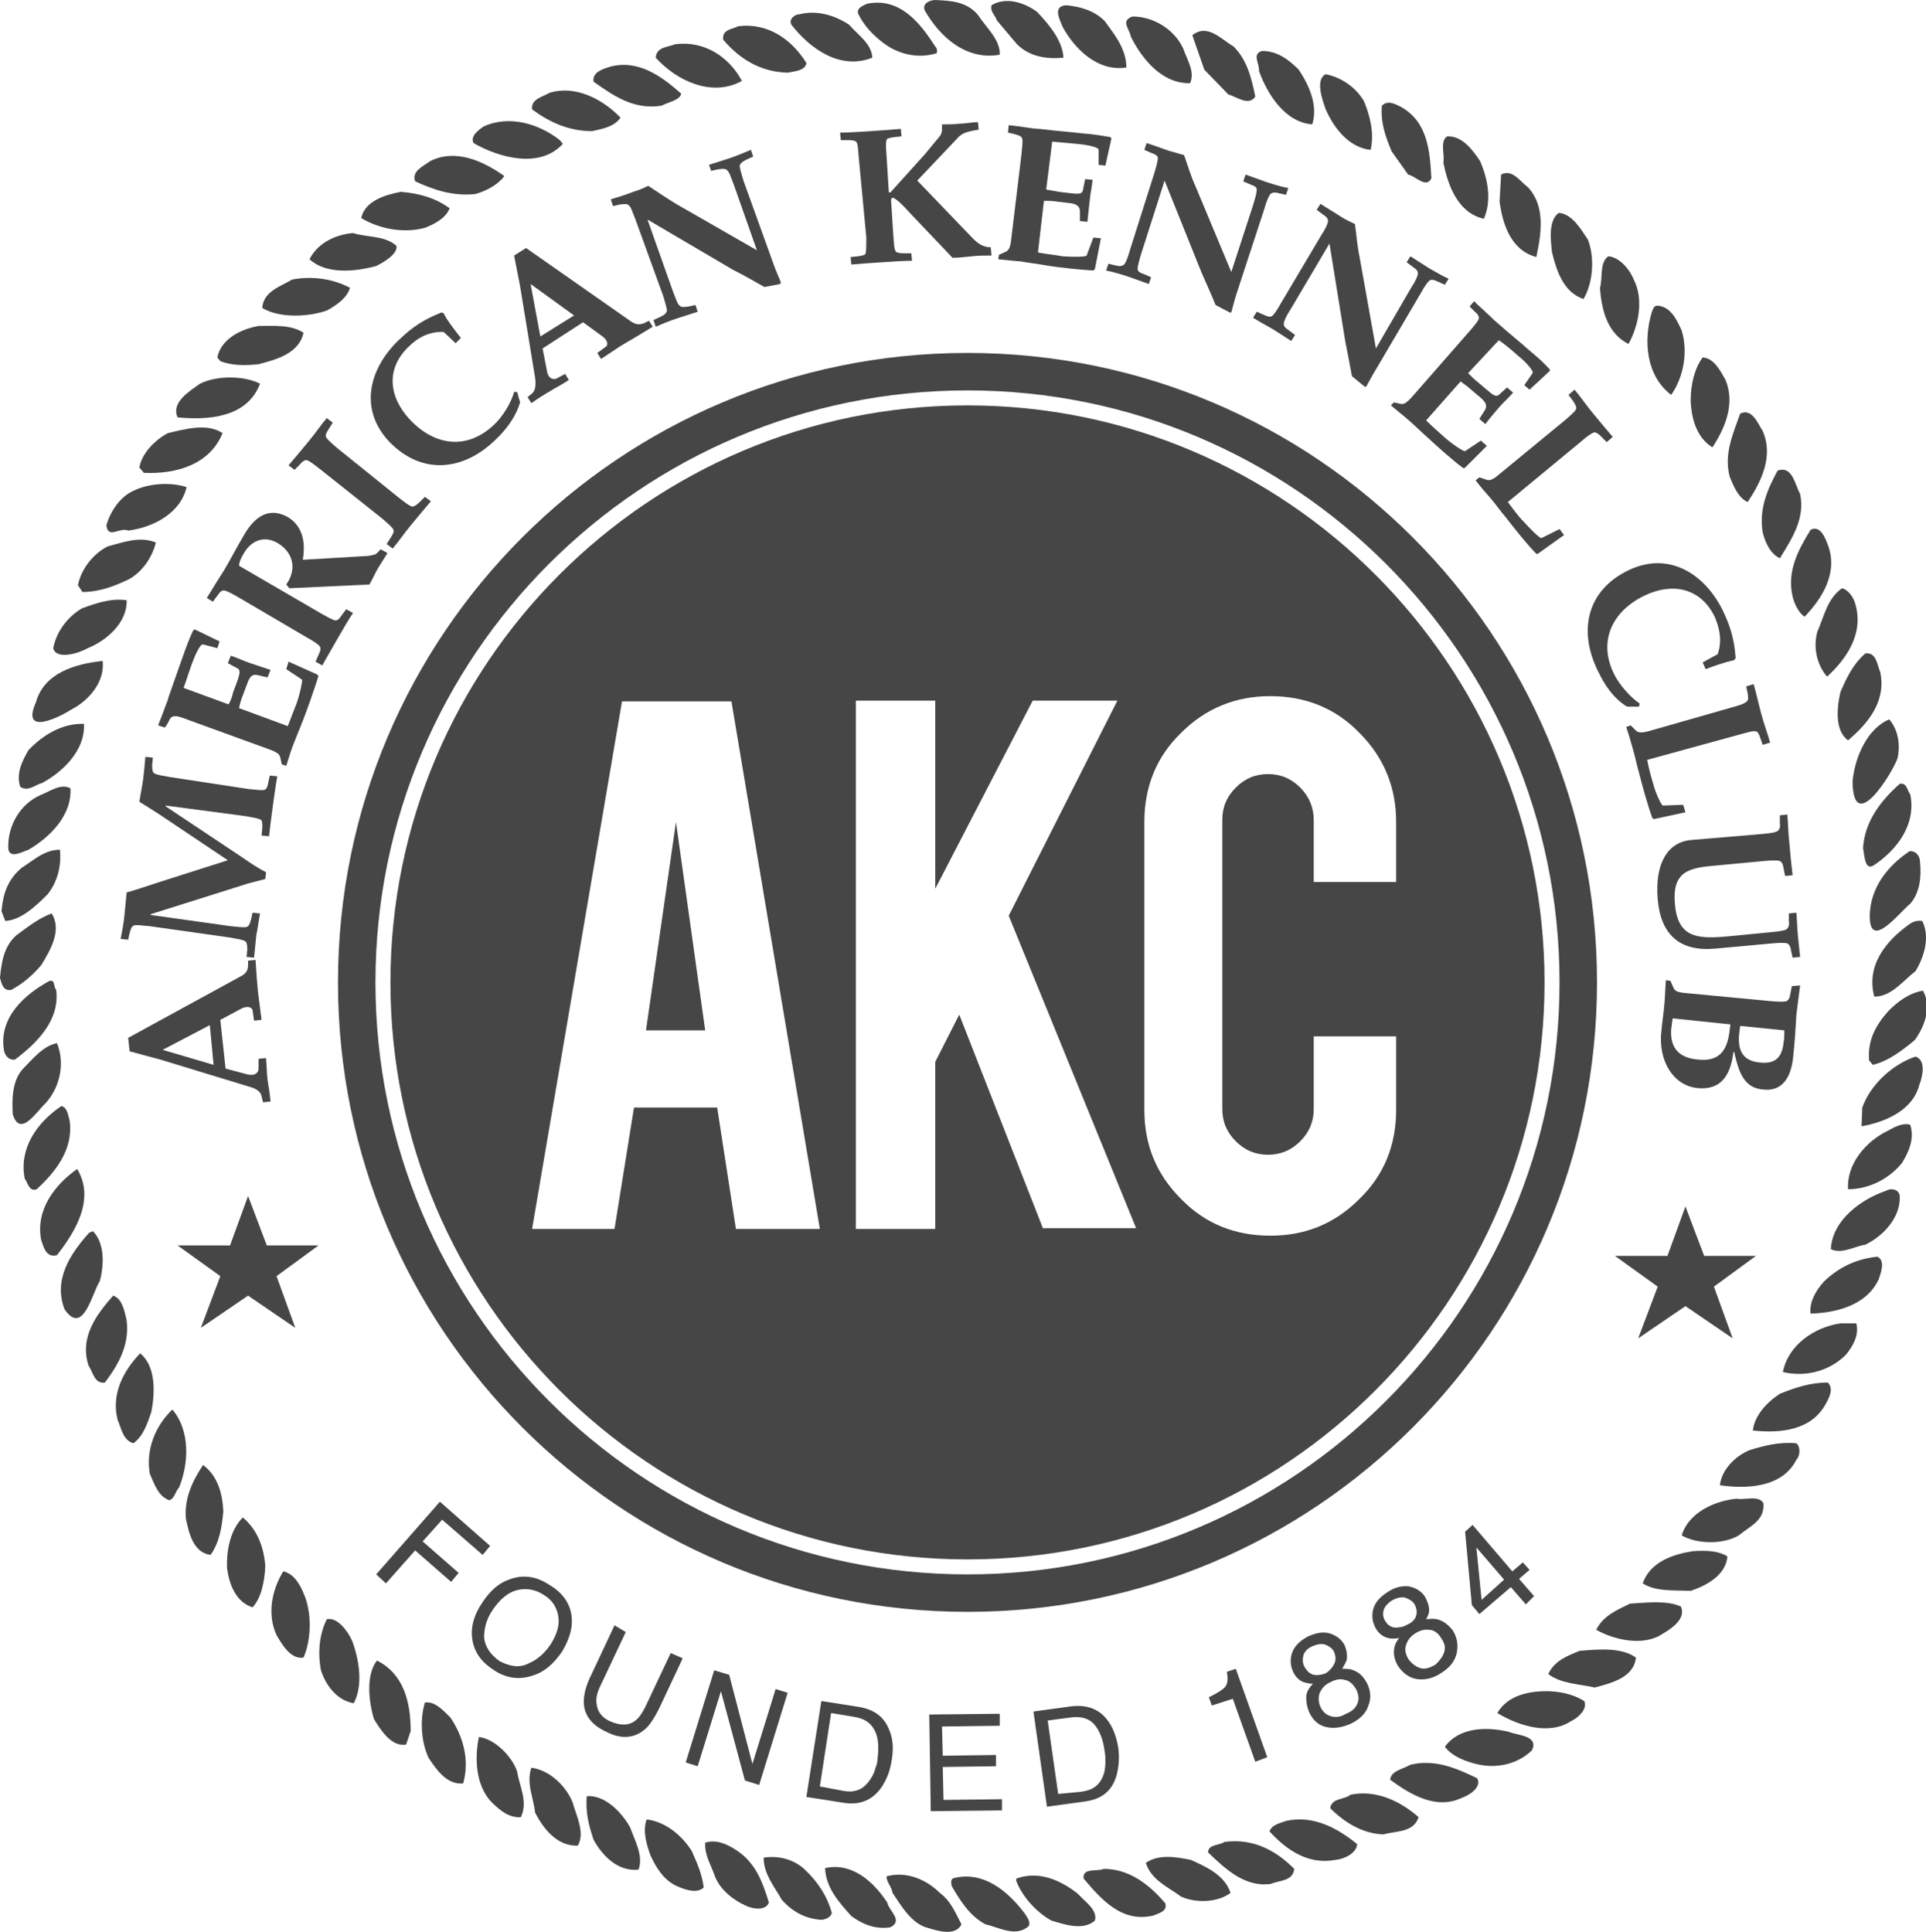 <?xml version="1.0" encoding="utf-8"?>
<!-- Generator: Adobe Illustrator 19.0.1, SVG Export Plug-In . SVG Version: 6.00 Build 0)  -->
<svg version="1.1" id="Layer_1" xmlns="http://www.w3.org/2000/svg" xmlns:xlink="http://www.w3.org/1999/xlink" x="0px" y="0px"
	 width="257px" height="257.8px" viewBox="79 -78.8 257 257.8" enable-background="new 79 -78.8 257 257.8" xml:space="preserve">
<g>
	<path fill="#464646" d="M206,172.9c-0.1-0.5-0.2-1,0.4-1.1c3.9-0.9,7.1,1.8,9.3,4.7c0.3,0.5,0.8,1,0.6,1.7c-1.7,1.6-4,0.2-5.8-0.2
		C208.4,176.9,207.1,174.8,206,172.9z"/>
	<path fill="#464646" d="M198.1,173.8c-0.1-0.8-0.8-1.4-0.8-2.2c2.5-0.7,5.2,0.3,7.1,2.2c1.5,1.1,2.1,2.7,2.9,4.2
		c-0.8,1.6-3.1,0.9-4.4,0.5C200.7,178,199.3,175.6,198.1,173.8z"/>
	<path fill="#464646" d="M192.6,176.9c-1.7-1.9-3.4-3.8-3.5-6.4c3.5-0.8,6.4,1.7,8.3,4.6c0.2,1.1,2.2,2.4,0.4,3.3
		C195.8,178.7,194.1,178,192.6,176.9z"/>
	<path fill="#464646" d="M214.6,172.2v-0.3c3-1.1,5.9,0.2,8.2,2c1,1.1,2.7,2.2,2.3,3.6c-1.6,1.4-4.1,0.5-5.8,0
		C217.3,176.4,215.4,174.3,214.6,172.2z"/>
	<path fill="#464646" d="M183.3,174.7c-1-1.8-2.4-3.4-2.4-5.6c2-0.3,4,0.2,5.5,1.6c1.8,1.7,3,3.6,3.6,5.8c-0.2,0.6-0.8,0.8-1.3,0.9
		C186.6,177.3,184.8,176.4,183.3,174.7z"/>
	<path fill="#464646" d="M223.6,171.9c-0.2-1.5,1.8-0.9,2.7-1.3c3.3,0,6,2,8.2,4.6c0.3,1.1-0.9,1.3-1.5,1.6
		C228.7,177.9,225.9,174.6,223.6,171.9z"/>
	<path fill="#464646" d="M174.4,171.6c-0.5-1.5-1.4-2.8-1.3-4.5c1.6-0.5,3.1,0.3,4.3,1.1c2.5,1.7,3.4,4.3,4.2,6.9
		c-0.5,1.2-2.3,0.8-3.1,0.4C176.9,174.8,175.1,173.4,174.4,171.6z"/>
	<path fill="#464646" d="M231.9,169.8c1.7-1.2,4-0.8,6-0.4c2,0.9,4.5,2,5.3,4.4c-1.7,1.3-4.6,1.4-6.6,0.5
		C235,173.1,232.6,172.1,231.9,169.8z"/>
	<path fill="#464646" d="M165.8,168.8c-0.5-1.4-1.1-3.3-0.5-4.8c2.4,0.3,4.6,2,6,4.2c0.7,1.6,1.4,3.1,1.6,4.9
		c-1,0.9-2.7,0.2-3.8-0.3C167.4,171.9,166.5,170.3,165.8,168.8z"/>
	<path fill="#464646" d="M240.2,168.4c0-1.1,1.5-0.9,2.2-1.4c3.8-0.5,6.8,1.1,9.3,3.6c-0.2,1.7-2,1.5-3.1,2
		C245.1,173.1,242.5,170.6,240.2,168.4z"/>
	<path fill="#464646" d="M158.2,166.7c-0.6-1.8-1.1-3.6-0.9-5.8c2.3-0.2,4.6,2,5.8,4.2c0.6,1.7,1.8,3.8,1.1,5.6
		C161.5,171,159.4,168.9,158.2,166.7z"/>
	<path fill="#464646" d="M248.4,165.6c0.3-0.9,1.4-1.1,2.2-1.4c3.6-0.8,6.8,0.9,9.5,3.1c-0.1,1.2-1.7,2-2.9,2.1
		C253.5,170.1,250.6,168,248.4,165.6z"/>
	<path fill="#464646" d="M150.4,163.1c-0.2-2-1.2-3.9-0.5-6c2.4,0.3,4.6,2.4,5.5,4.6c0.5,1.8,1.7,4.1,0.7,5.8
		C153.3,167.6,151.5,165.2,150.4,163.1z"/>
	<path fill="#464646" d="M256.5,162.5c0.2-1.4,1.9-1.1,2.7-1.8c3.5-0.7,6.7,0.9,9.1,3c-0.7,2.1-3,1.8-4.7,2.3
		C260.8,165.9,258.4,164.4,256.5,162.5z"/>
	<path fill="#464646" d="M144.5,161.6c-2-2.2-2.2-5.7-1.6-8.6c2,0.2,4.4,2.5,5.1,4.6c0.3,2,1.5,4,0.5,6.1
		C146.9,163.8,145.7,162.8,144.5,161.6z"/>
	<path fill="#464646" d="M264.5,158.7c0.1-1.2,1.7-1.4,2.7-2c3.3-0.8,6.2,0.5,8.9,1.8c0.7,1.2-1.1,2.3-2,2.6
		C270.6,162.8,267.1,160.6,264.5,158.7z"/>
	<path fill="#464646" d="M136.2,155.8c-1-2.1-1.2-5.1-0.5-7.4c1.3-0.2,2.4,1,3.4,2c1.7,2.5,2.6,5.7,1.7,8.8
		C138.6,159.4,137.2,157.3,136.2,155.8z"/>
	<path fill="#464646" d="M271.8,154.3c1.9-2.6,5.5-2.7,8.5-2c1.2,0.5,4.1,0.5,3.1,2.5c-2.1,2-5.1,2.5-7.8,1.7
		C274.2,156.1,272.7,155.5,271.8,154.3z"/>
	<path fill="#464646" d="M128.9,150.6c-0.7-2.3-1.1-5.9,0.4-7.8c3.6,1.8,4.5,5.6,4.5,9.4l-0.6,1.8
		C131.2,154.4,129.7,151.9,128.9,150.6z"/>
	<path fill="#464646" d="M278.8,149.8c1.4-2.4,4.3-3,7.1-2.9c1.7,0.1,3.2,0.5,4.5,1.3c0.5,1.1-0.9,2.3-1.8,2.7
		C285.7,152.8,281.6,151.5,278.8,149.8z"/>
	<path fill="#464646" d="M121.8,144c-0.4-2.3-0.2-4.7,0.8-6.7c1.4-0.4,2.9,1.7,3.4,2.9c0.9,2.4,1.5,5.9,0.2,8.3
		C123.9,148.1,122.4,146,121.8,144z"/>
	<path fill="#464646" d="M285.6,144.6c0.8-1.8,2.7-2.5,4.2-3.1c2.5-0.2,5.5-0.5,7.5,0.9c-0.3,2.7-3.3,3.4-5.5,4
		C289.6,145.9,287.3,145.9,285.6,144.6z"/>
	<path fill="#464646" d="M115.9,139.4c-1.3-2.8-0.6-6.1,0.9-8.5c1.4,0.3,2.2,1.7,2.7,2.9c1.1,2.4,1.1,6.1,0,8.6
		C117.8,142.7,116.6,140.6,115.9,139.4z"/>
	<path fill="#464646" d="M292,138.7c0.9-1.9,2.9-2.7,4.5-3.5c2.1-0.1,4.9-0.5,6.8,0.4c0.7,1.6-1.2,2.9-2.4,3.6
		C298.3,141,294.3,140,292,138.7z"/>
	<path fill="#464646" d="M109.3,130.5c-0.1-2.6,0.5-5.2,2.1-6.8c2,1.7,2.8,4,3,6.5c-0.1,2-0.5,4.2-1.7,5.5
		C110.5,135,109.6,132.7,109.3,130.5z"/>
	<path fill="#464646" d="M298.2,132.5c1-2.9,4.1-3.9,6.7-4.3c1.7-0.1,3.3-0.1,4.6,0.7c-0.2,2.5-2.8,3.9-4.9,4.6
		C302.3,133.4,299.9,133.6,298.2,132.5z"/>
	<path fill="#464646" d="M103.8,123.8c-0.2-2.7,0.9-5,2.3-7.1c2,1.5,2.6,3.9,2.7,6.2c-0.2,2.1-0.5,4.1-1.7,5.8
		C104.8,128.4,104.2,125.8,103.8,123.8z"/>
	<path fill="#464646" d="M303.4,126.1c0.9-3,4.3-4.6,7.3-4.9c1.2,0.2,3-0.5,3.6,0.6c0.2,2.3-1.7,3-3.3,4.3
		C309,127.3,305.5,127.3,303.4,126.1z"/>
	<path fill="#464646" d="M99,117.9c-0.6-3.3,0.8-6.5,3-8.6c2.4,2.8,2.2,7.2,0.9,10.4c-0.5,0.5-0.6,1.5-1.3,1.7
		C100.1,120.9,99.6,119.2,99,117.9z"/>
	<path fill="#464646" d="M308.5,119.4c0.2-2,2-3.9,4-4.7c2-0.6,3.9-1.1,6.2-0.9c0.6,0.5,0.5,1.7,0,2.2
		C316.8,119.8,311.9,119.9,308.5,119.4z"/>
	<path fill="#464646" d="M94.7,110.7c-0.9-3.5,0.8-6.6,3-8.9c2.1,1.7,2,5.2,1.5,7.8c-0.5,1.5-1.1,3.3-2.4,4.2
		C95.4,113.4,95.2,111.8,94.7,110.7z"/>
	<path fill="#464646" d="M312.9,112.1c0.2-2,1.9-3.8,3.6-4.9c2-0.8,4-1.5,6.4-1.5c0.8,0.8,0.2,2-0.2,2.7
		C320.8,112.1,316.6,112.5,312.9,112.1z"/>
	<path fill="#464646" d="M90.8,103.4c-1.2-3.8,1.1-6.8,3.3-9.3c1.2,0.4,1.5,2,1.8,3.3c0.4,3.3-1.1,5.9-2.9,8.3
		C91.6,105.9,91.4,104.3,90.8,103.4z"/>
	<path fill="#464646" d="M316.9,104.3c0.7-3.6,4.2-6,7.7-6.5h2.1c0.4,1.5-0.4,3-1.4,4.2C323.1,104.2,319.9,105,316.9,104.3z"/>
	<path fill="#464646" d="M87.6,95.9c-1.5-4,0.8-7.4,3.3-10.2l0.5-0.2c1.6,1.6,1.5,4.6,0.9,6.7C91.3,93.7,90.1,99.6,87.6,95.9z"/>
	<path fill="#464646" d="M320.6,96.5c-0.2-1.5,0.7-3.1,1.8-4.3c2.1-2,4.4-3,7.1-3.3c1.1,0.5,0.5,2.1,0.2,3
		C328.1,95.4,324,96.4,320.6,96.5z"/>
	<path fill="#464646" d="M84.5,86.7c-0.8-4,1.8-7.4,4.8-9.5c2.4,4-0.2,8.3-2.7,11.5C85.1,89.1,84.8,87.5,84.5,86.7z"/>
	<path fill="#464646" d="M323.3,87.9c0.2-3.9,4.1-6.7,7.4-7.8c0.6-0.4,1.8-0.2,1.8,0.8c0.1,2.7-2.1,5.2-4.6,6.4
		C326.5,87.5,324.8,88.6,323.3,87.9z"/>
	<path fill="#464646" d="M325.6,79.9c-0.2-3.4,2.4-6.4,5.3-7.8c0.9-0.5,2-1.1,3-0.8c0.6,1.9-0.2,3.6-1.1,5.1
		C331,78.6,328.3,79.9,325.6,79.9z"/>
	<path fill="#464646" d="M82.3,78.5c-0.8-4,1.6-7.5,4.9-9.7c0.8,0.2,0.9,1.3,1.1,2c0.5,3.8-1.9,6.8-4.4,9.1
		C82.9,80.3,82.7,79,82.3,78.5z"/>
	<path fill="#464646" d="M327.5,69c1.1-3.1,4.1-5.8,7.1-6.8c1.5,0.5,0.9,2.8,0.5,3.8c-0.9,3.5-4.8,5-7.7,5.5L327.5,69L327.5,69z"/>
	<path fill="#464646" d="M80.7,69.9c-0.1-2-0.1-4.4,1.3-6c1.4-1.4,2.7-3.1,4.6-3.5c1.1,2.7,0.4,5.9-1.5,8
		C83.9,69.5,81.7,73.1,80.7,69.9z"/>
	<path fill="#464646" d="M328.4,62.7c-0.2-2.7,0.9-4.7,2.6-6.6c1.3-1.3,2.8-2.4,4.6-2.7c1.2,2.2,0.2,4.8-1.1,6.6
		c-1.7,1.4-3.5,2.8-5.6,3.3L328.4,62.7z"/>
	<path fill="#464646" d="M79.5,61.2c-0.6-4.3,2.8-7.3,6.1-9.1c0.8-0.2,0.5,0.8,0.9,1.2c0.5,4.1-2.6,7.1-5.5,9.3
		C80.1,62.7,79.6,62,79.5,61.2z"/>
	<path fill="#464646" d="M329.1,54.2c-1.1-4.1,1.5-7.4,4.6-9.6c0.5-0.4,1.1-0.6,1.8-0.5c1.1,2.2,0.2,4.9-0.9,6.7
		C332.9,52.1,331.4,54.2,329.1,54.2z"/>
	<path fill="#464646" d="M79,51.7c0.2-2.1,0.5-4.2,2.2-5.7c1.5-1.1,3-2.3,4.7-2.9c1.4,2.3-0.2,4.9-1.4,6.9c-1.2,1.4-2.5,2.5-4,3.3
		C79.4,53.5,79.2,52.4,79,51.7z"/>
	<path fill="#464646" d="M328.5,43.3c0.1-3.6,2.3-6.5,5.3-8.5c0.8-0.1,1.4,0.6,1.4,1.4c0.2,2,0,4.1-1.3,5.6
		C332.5,42.9,328.4,48.3,328.5,43.3z"/>
	<path fill="#464646" d="M79.2,42.8c0.2-2.3,0.8-4.2,2.7-5.8c1.6-1,3-2.4,5.1-2.4c0.2,2.1-0.3,4.3-1.7,6c-1.7,1.7-3.6,3.4-5.6,3.5
		L79.2,42.8z"/>
	<path fill="#464646" d="M327.6,34.4c0.2-3.5,2.3-6.3,4.9-8.6c1-0.2,1,1,1.4,1.4c0.8,3.9-1.6,7.3-4.9,9.5
		C327.8,37.4,327.8,35.3,327.6,34.4z"/>
	<path fill="#464646" d="M80.1,34.1c0-2.8,1.6-5.6,4.3-6.8c1.3-0.5,2.7-1.6,4-0.9c0.2,3.6-2.7,6.5-5.6,8.2
		C81.9,34.9,80,36,80.1,34.1z"/>
	<path fill="#464646" d="M326.2,25.5c0.3-3.3,2-7.1,4.9-8.3c1.2,1.4,1.5,3.4,1.1,5.2C331.6,24.2,326.3,32.9,326.2,25.5z"/>
	<path fill="#464646" d="M81.7,26.2c-0.6-1.8,0.3-3.5,1.1-4.9c2-2.1,4.6-3.6,7.4-3.5c0.2,3.5-2.8,6.4-5.6,7.9
		C83.7,25.9,82.8,26.9,81.7,26.2z"/>
	<path fill="#464646" d="M324.6,13.5c0.8-1.8,1.6-3.6,3.3-5.1c1.5-0.2,1.6,1.6,2,2.5c0.8,3.9-1.6,6.8-4.3,9.1
		C323.8,18.7,324.1,15.6,324.6,13.5z"/>
	<path fill="#464646" d="M83.8,14.9c1.1-3.9,5.2-5.1,8.9-5.5c0.3,2.7-1.7,5.2-4.2,6.5C87.1,16.8,81.7,19.6,83.8,14.9z"/>
	<path fill="#464646" d="M321.5,5.5c0.9-2,1.3-4.4,3.3-5.8c1,0.3,1.6,1.4,1.8,2.2c1.1,4-1.3,7.3-3.8,9.6
		C321.5,10,320.9,7.7,321.5,5.5z"/>
	<path fill="#464646" d="M86.1,7.7c0.4-2.1,1.8-4.1,3.8-5.3c1.9-0.7,3.9-1.4,6-1.1c0.1,3-2.7,5.4-5.2,6.4
		C89.5,8.4,86.5,9.3,86.1,7.7z"/>
	<path fill="#464646" d="M318.2,0.8c-0.8-3.4,0.8-6.3,2.4-8.9c1.3-0.7,2,1.2,2.3,2c1.4,3.7-0.7,7.1-3.1,9.6
		C319,3,318.4,1.7,318.2,0.8z"/>
	<path fill="#464646" d="M89.4-0.7c0.4-2.1,2-4.2,4-5.2c2-0.5,4.2-1.4,6.4-0.5c-0.5,2-1.8,3.9-3.6,4.9c-1.9,0.9-3.9,1.7-6.2,1.7
		L89.4-0.7z"/>
	<path fill="#464646" d="M314.2-7.8c-0.5-3.2,0.7-5.8,2-8.2c2-0.7,2.3,1.9,3,3.1c0.7,3.3-1.1,6-2.7,8.6
		C315.2-4.9,314.5-6.5,314.2-7.8z"/>
	<path fill="#464646" d="M93.2-8.7c0.5-1.8,1.8-3.8,3.6-4.6c2-1,4.9-1.2,7.1-0.5c-0.8,3.5-4.5,5.4-7.8,5.8C95-8.5,93.4-6.8,93.2-8.7
		z"/>
	<path fill="#464646" d="M309.8-15.2c-0.8-3.1,0.5-5.8,1.4-8.4c1.6-0.8,2.4,1.4,3,2.3c1.5,3.4-0.2,6.8-2,9.5
		C310.9-12.4,310.3-14,309.8-15.2z"/>
	<path fill="#464646" d="M97.6-16.4c0.3-1.9,2.1-3.7,3.8-4.6c2.2-0.5,5.2-1.4,7.3,0c-1.7,4.2-6.2,5.5-10.5,5.3L97.6-16.4z"/>
	<path fill="#464646" d="M304.6-25.3c0-2.2,0.5-4.3,1.6-5.8c1.5,0.1,2.3,1.7,3,2.9c1.4,3.2,0,6.5-1.7,9.1
		C305.4-20.4,304.7-22.9,304.6-25.3z"/>
	<path fill="#464646" d="M102.7-23.1c-0.9-2,1.6-3.5,3-4.5c2.2-1.1,5.8-1.1,8,0C112-23.1,106.9-22.7,102.7-23.1z"/>
	<path fill="#464646" d="M299.4-37.1c0.2-0.5,0.3-1,0.9-0.9c1.7,0.2,2.5,2,3.1,3.3c0.9,3,0.2,6.3-1.4,8.6
		C298.6-28.7,298.3-33.4,299.4-37.1z"/>
	<path fill="#464646" d="M108-31.1c0.5-2.5,3.2-3.8,5.5-4.2c2.1,0,4.3-0.2,6,0.9c-0.6,2.8-3.7,3.6-6,4.2c-1.8,0.2-3.5,0.2-5.1-0.4
		L108-31.1z"/>
	<path fill="#464646" d="M292.5-40.4c0.4-1.4-0.1-3.3,1.1-4.2c1.5,0.1,2.9,1.8,3.4,3.1c1.4,2.7,0.6,6.3-0.7,8.6
		C293.5-34.3,292.7-37.4,292.5-40.4z"/>
	<path fill="#464646" d="M114-37.7c0.1-2.2,2.5-2.9,4-3.8c2.7-0.5,5.4-0.1,7.7,1.1c-0.4,1.4-1.8,2.3-3,3
		C120.3-36.5,116.3-36.3,114-37.7z"/>
	<path fill="#464646" d="M286.1-45.1c-0.2-1.7-0.5-4.3,0.9-5.3c1.9,0.2,3,2.3,3.9,3.6c0.9,2.4,0.7,5.7-0.6,7.9
		C287.6-39.8,286.7-42.7,286.1-45.1z"/>
	<path fill="#464646" d="M120.3-44.2c1.1-2.2,3.5-3.3,5.8-3.5c1.9,0.6,4.2,0.3,5.8,1.7c0.2,1.1-1.7,2.2-2.7,2.7
		C126.2-42.5,122.5-42.2,120.3-44.2z"/>
	<path fill="#464646" d="M279.1-51.9l0.2-3.6c1.5-0.8,2.5,0.9,3.6,1.7c2.3,2.5,1.8,6.1,1.1,9.3C280.6-45.4,279.5-48.9,279.1-51.9z"
		/>
	<path fill="#464646" d="M127.2-49.7c0.5-2.3,3.2-3.1,5.3-3.5c2.4,0.2,4.6,0.8,6.5,2.2c-0.5,1.3-2,2.1-3.3,2.6
		C132.8-47.6,129.5-48.3,127.2-49.7z"/>
	<path fill="#464646" d="M271.6-57.1c0.2-1.2-0.5-2.8,0.5-3.5c2-0.1,3.4,1.8,4.4,3.3c1,2.3,1.6,5.2,0.5,7.7
		C273.5-50.4,272.2-54.1,271.6-57.1z"/>
	<path fill="#464646" d="M134.4-54.6c-0.5-1.4,1.1-2,2-2.7c3.4-1.7,7.1,0,9.9,2c-0.8,1.1-2.4,2-3.9,2.4
		C139.3-52.6,136.8-53.5,134.4-54.6z"/>
	<path fill="#464646" d="M264.7-58.6c-0.8-1.9-1.5-3.8-1.3-6.1c0.8-0.8,1.8-0.2,2.6,0.2c3.5,2,3.8,5.8,4,9.5
		c-0.7,1.4-2.1-0.3-3.1-0.5L264.7-58.6z"/>
	<path fill="#464646" d="M142.2-59.7c-0.5-0.9,0.6-1.7,1.3-2.2c3.4-1.6,7.4-0.4,10.2,1.8l0.4,0.5C151-56.2,145.5-57.8,142.2-59.7z"
		/>
	<path fill="#464646" d="M255.9-64.2c-0.5-1.4-1.4-4,0-4.7c2,0.4,4,1.7,5.1,3.6c0.8,1.9,1.4,4.2,0.9,6.5
		C259-59.1,257-61.7,255.9-64.2z"/>
	<path fill="#464646" d="M150-64.2c-0.2-1.4,1.5-1.7,2.3-2.2c3.4-1.1,7.1,0.8,9.5,3.3c-0.8,1.2-2.4,1.5-3.8,1.8
		C154.9-61.3,152.3-62.5,150-64.2z"/>
	<path fill="#464646" d="M247-69.3c0.1-1-1-2.3,0.4-2.7c2,0,3.5,1.1,4.9,2.5c1.4,2.1,2.6,4.8,1.8,7.3
		C250.4-62.5,248.1-66.3,247-69.3z"/>
	<path fill="#464646" d="M158.2-67.9c-0.2-1.3,1.3-1.7,2.2-2c3.8-1,6.9,1.3,9.5,3.6c-0.2,0.9-1.7,1.1-2.6,1.6
		C163.6-64.1,160.9-66,158.2-67.9z"/>
	<path fill="#464646" d="M239.7-69.5l-1.6-4.6c2-1.6,3.8,0.5,5.5,1.5c1.8,1.8,2.4,4.2,2.9,6.7c-0.9,1.3-2.5,0-3.6-0.3L239.7-69.5z"
		/>
	<path fill="#464646" d="M166.5-71.1c0.1-1.5,1.7-1.4,2.6-1.8c3.9-0.5,7.2,1.7,8.9,4.9C174-65.8,169.3-68,166.5-71.1z"/>
	<path fill="#464646" d="M229.9-73.9c-0.2-1.1-1.4-2.1,0.2-2.7c2.8,0,5.6,1.7,6.8,4.3c0.5,1.5,1.6,3.1,0.9,4.6
		C234.1-67.6,231.4-70.9,229.9-73.9z"/>
	<path fill="#464646" d="M175.5-73.5c-0.2-1.4,1.3-1.4,2-1.8c3.9-0.5,7.1,1.7,9.1,4.9c-0.1,1-1.5,1.1-2.5,1.3
		C180.6-69.2,177.8-70.8,175.5-73.5z"/>
	<path fill="#464646" d="M220.8-75.2c-0.4-1-1.4-2.8,0.5-2.9c1.9,0.2,3.7,0.7,5.1,2.1c1.4,1.9,2.9,3.8,2.9,6.2
		C225.6-69.2,222.5-72.1,220.8-75.2z"/>
	<path fill="#464646" d="M184.6-75.5c-0.4-0.8,0.5-1.4,1.1-1.4c2.4-0.6,4.8,0.2,6.6,1.4c1.2,1.4,3,2.5,3.1,4.4
		C191.1-69.4,187.1-72.3,184.6-75.5z"/>
	<path fill="#464646" d="M212-76.1c-0.2-0.7-0.9-1.1-0.7-2c2-1.2,4.5-0.3,6.1,0.9c1.7,1.8,3.4,3.9,3.5,6.1c-2.2,0.2-4.5-0.1-6.2-1.8
		L212-76.1z"/>
	<path fill="#464646" d="M193.5-77c-0.2-0.8,0.8-1.1,1.2-1.3c4.4-0.9,7.1,2.6,9.1,5.7c0.2,0.2,0.3,0.5,0.2,0.9
		c-2.6,0.8-5.3,0.1-7.3-1.5C195.4-74.2,194.2-75.5,193.5-77z"/>
	<path fill="#464646" d="M202.4-77.4c-0.4-1,0.8-1.4,1.4-1.4c2.1,0.1,4.2,0.2,5.7,2c1.1,1.7,3,3.3,2.9,5.3
		C207.9-70.7,204.4-73.9,202.4-77.4z"/>
</g>
<g>
	<path fill="#464646" d="M112.1,80.8l-2.4,6.6h-7l5.7,4.1l-2.6,6.9l6.3-4.3l6.3,4.3l-2.5-6.9l5.6-4.1h-6.9L112.1,80.8z"/>
	<path fill="#464646" d="M303.9,82.2l-2.4,6.6h-7l5.7,4.1l-2.6,6.9l6.3-4.3l6.3,4.3l-2.5-6.9l5.6-4.1h-6.9L303.9,82.2z"/>
</g>
<g>
	<path fill="#464646" d="M100.7,61.3L107,58l0.5,5.3L100.7,61.3z M108.4,57.3l2.8-1.5c0.8-0.4,1.4-0.2,1.5,0.2l0.2,1.4l1-0.1
		c-0.2-1.7-0.4-3-0.5-4s-0.2-2.3-0.3-4l-1,0.1V50c0,0.8-0.4,1.2-1,1.5l-15,8.2l0.2,1.8l4.1,1.1l11.8,3.6c0.8,0.2,1.6,0.6,1.7,1.3
		l0.2,0.8l1-0.1c-0.1-1.2-0.3-2.2-0.4-2.9c-0.1-0.8-0.1-1.7-0.2-2.9l-1,0.1v1.3c0,0.5-0.4,1-1.4,0.8l-3-0.8L108.4,57.3z"/>
	<path fill="#464646" d="M112.2,26.5c1.1,0.1,1.8,0.2,2.1,0.1c0.2-0.1,0.4-0.3,0.5-1l0.2-0.9l1,0.1c-0.2,1.1-0.4,2.5-0.6,4
		c-0.2,1.5-0.4,3-0.5,4l-1-0.1l0.1-1c0-0.7,0-1-0.2-1.1c-0.3-0.2-1-0.3-2.1-0.5l-10.6-1.4v0.1l10.2,6.8c1,0.7,2.2,1.5,3.2,2
		l-0.1,0.9c-0.8,0.2-1.5,0.4-2.3,0.6l-13,4.1v0.1l10.7,1.5c1.1,0.1,1.8,0.2,2.1,0.1c0.3-0.1,0.4-0.3,0.6-1l0.2-0.9l1,0.1
		c-0.2,1-0.3,2-0.5,2.9c-0.1,1-0.2,2-0.3,3l-1-0.1l0.1-1c0-0.7-0.1-1-0.3-1.1c-0.3-0.2-1-0.3-2.1-0.5L99,44.8
		c-1.1-0.1-1.8-0.2-2.1-0.1c-0.3,0.1-0.4,0.3-0.6,1l-0.2,0.9l-1-0.1c0.2-1,0.4-2.1,0.5-3.1s0.2-2.1,0.3-3.1c1.1-0.3,3.2-1,4.4-1.4
		l9.1-2.9l-9.1-6.1c-0.9-0.6-1.9-1.2-2.7-1.7c0.2-1.3,0.4-2.2,0.5-3s0.2-1.7,0.3-3l1,0.1l-0.1,1c0,0.7,0.1,1,0.3,1.1
		c0.3,0.2,1,0.3,2.1,0.5L112.2,26.5z"/>
	<path fill="#464646" d="M109.5,15.2c0.3-0.5,0.5-1.1,0.6-1.6l0.6-1.6c0.3-0.9,0.4-1.4,0-1.6l-1.3-0.7l0.4-1c0.9,0.3,1.7,0.7,2.6,1
		s1.8,0.6,2.7,0.9l-0.4,1l-1.3-0.3c-0.7-0.2-1.1,0.2-1.4,1.1l-0.6,1.6c-0.2,0.5-0.4,1.1-0.5,1.7l6.5,2.4c0.4-1,0.8-2.1,1.2-3.1
		c0.4-1.1,0.8-3,0.7-3.1l-2.1-1.4l0.3-1l3.8,1.7l0.2,0.2c-0.5,1.6-1.5,4.5-2.1,6c-0.4,1-0.8,2-1.2,3s-0.7,2-1,3l-0.6-0.2l-0.2-0.9
		c-0.1-0.5-0.5-0.7-1.2-1l-11-4c-1-0.4-1.7-0.6-2-0.5c-0.3,0-0.5,0.2-0.8,0.9l-0.4,0.6l-0.9-0.3c0.3-0.8,0.6-1.5,0.8-2.1
		c0.2-0.6,0.5-1.2,0.6-1.7c0.8-2.3,1.4-4,1.9-5.4s0.9-2.5,1.4-3.5l0.2-0.1l3.3,1.6L108,7.7l-1.9-0.5c-0.4-0.1-1.1,1.5-1.5,2.6
		s-0.7,2.1-1.1,3.2L109.5,15.2z"/>
	<path fill="#464646" d="M110.8,0.9c-0.9-0.5-1.6-0.9-1.9-0.9c-0.3,0-0.5,0.1-0.9,0.7l-0.6,0.8L106.6,1c0.9-1.5,1.6-2.6,2.3-3.7
		c0.9-1.5,1.7-3.1,2.6-4.6c1.3-2.3,3.2-4,5.9-2.5c2,1.2,2.4,3.4,2,5.7l8.5-0.5c0.3,0,0.7-0.1,1.1-0.2c0.3-0.1,0.5-0.4,0.8-0.7
		l0.9,0.5c-0.4,0.7-0.9,1.4-1.3,2.1c-0.4,0.7-0.7,1.4-1.1,2.1l-10.7,0.5l-0.4-0.5c1.4-2,1-4.2-1.1-5.5c-1.8-1.1-3.6-0.4-4.6,1.4
		c-0.3,0.5-0.6,1.1-0.6,1.6l11,6.4c0.9,0.5,1.6,0.9,1.9,0.9c0.2,0,0.5-0.2,0.8-0.7l0.6-0.8l0.9,0.5c-0.6,0.9-1.3,2.1-2.1,3.5
		c-0.8,1.4-1.5,2.6-2,3.5l-0.9-0.5l0.4-0.9c0.3-0.6,0.3-0.9,0.2-1.1c-0.2-0.3-0.8-0.7-1.7-1.2L110.8,0.9z"/>
	<path fill="#464646" d="M132.2-12.4c0.9,0.7,1.4,1.1,1.8,1.2c0.2,0,0.5-0.1,1-0.6l0.7-0.7l0.8,0.6c-0.7,0.8-1.6,1.9-2.6,3.1
		s-1.8,2.4-2.5,3.2l-0.8-0.6l0.5-0.8c0.4-0.6,0.5-0.9,0.4-1.1c-0.1-0.3-0.7-0.8-1.5-1.5l-8.3-6.6c-0.9-0.7-1.4-1.1-1.8-1.2
		c-0.2,0-0.5,0.1-0.9,0.6l-0.7,0.7l-0.8-0.6c0.7-0.8,1.6-1.9,2.6-3.1c1-1.2,1.8-2.4,2.5-3.2l0.8,0.6l-0.5,0.8
		c-0.4,0.6-0.5,0.9-0.4,1.1c0.1,0.3,0.7,0.8,1.5,1.5L132.2-12.4z"/>
	<path fill="#464646" d="M148.4-25.1c-0.6,2-1.9,3.7-3.4,5.1c-4.3,4.1-9.8,4.6-14.1,0.1c-4.1-4.4-2.6-9.9,1.5-13.7
		c1.6-1.5,3-2.5,5.5-3.5l0.3,0.1c0.4,0.9,1.6,2.4,2.3,3.3l-0.7,0.7l-1.6-1.5c-1.8-0.1-3.4,0.7-4.6,1.9c-3.2,3-2.7,6.8,0.1,9.8
		c3.3,3.5,7.6,4.1,11.2,0.7c1.1-1,2.3-2.9,2.7-4.4h0.4L148.4-25.1z"/>
	<path fill="#464646" d="M149.8-40.9l5.8,4.2l-4.5,2.8L149.8-40.9z M156.8-35.8l2.6,1.9c0.7,0.5,0.8,1.2,0.4,1.4l-1.1,0.8l0.5,0.8
		c1.4-0.9,2.5-1.7,3.4-2.2s2-1.2,3.5-2.1l-0.5-0.8l-0.6,0.3c-0.7,0.3-1.2,0.2-1.8-0.2l-14-9.8l-1.6,1l0.8,4.1l2,12.2
		c0.1,0.8,0.1,1.7-0.4,2.1l-0.6,0.5l0.5,0.8c1-0.7,1.8-1.2,2.5-1.6c0.6-0.4,1.5-0.8,2.5-1.5l-0.5-0.8l-1.1,0.6
		c-0.4,0.2-1.1,0.1-1.3-0.9l-0.6-3.1L156.8-35.8z"/>
	<path fill="#464646" d="M163.8-49.5c-0.4-1-0.6-1.7-0.9-1.9c-0.2-0.2-0.5-0.2-1.2-0.1l-0.9,0.2l-0.3-0.9c1-0.3,2-0.6,3-1
		c0.7-0.2,1.4-0.5,2-0.8c1.2,0.8,2.4,1.6,3.7,2.4l10.8,6.2l-3.1-8.8c-0.4-1-0.6-1.7-0.9-1.9c-0.2-0.2-0.5-0.2-1.2-0.1l-0.9,0.2
		l-0.3-0.8c0.9-0.3,1.9-0.6,2.8-0.9c0.9-0.3,1.8-0.7,2.8-1.1l0.3,0.9l-0.9,0.4c-0.6,0.3-0.8,0.5-0.9,0.8c0,0.3,0.2,1,0.5,2l4,11.1
		c0.3,0.9,0.7,1.7,1,2.5l-0.1,0.2l-2.1,0.4c-1.4-0.8-2.8-1.6-4.2-2.3l-11.4-6.7l0,0l3.4,9.6c0.4,1,0.6,1.7,0.9,1.9
		c0.2,0.2,0.5,0.2,1.2,0.1l0.9-0.2l0.3,0.9c-0.9,0.3-1.9,0.6-2.8,0.9c-0.9,0.3-1.9,0.7-2.8,1.1l-0.3-0.9l0.9-0.4
		c0.6-0.3,0.8-0.5,0.9-0.8c0-0.3-0.2-1-0.5-2L163.8-49.5z"/>
	<path fill="#464646" d="M193.6-57.7c-0.1-1.1-0.1-1.8-0.3-2.1c-0.1-0.2-0.4-0.3-1.1-0.3h-1l-0.1-1c1.1,0,2.5-0.1,4.1-0.2
		c1.5-0.1,3-0.2,4-0.3l0.1,1l-1,0.1c-0.7,0.1-1,0.2-1,0.4c-0.1,0.3-0.1,1,0,2.1l0.3,4.8c0,0.1,0.1,0.1,0.2,0.1l4.6-5.1
		c0.6-0.7,1.3-1.6,1.9-2.3c0.3-0.3,0.4-0.7,0.4-1v-0.7c0.8,0,1.6,0,2.4-0.1c0.8,0,1.6-0.2,2.4-0.2l0.1,1c-1.1,0.2-2.1,0.3-2.8,1.1
		l-5.4,5.7l7.4,7.7c0.6,0.6,1.3,1.2,2.4,1.2l0.1,1.1c-0.9,0-1.7,0-2.6,0.1c-0.9,0.1-1.8,0.2-2.6,0.2l-5.8-6.1
		c-0.6-0.7-1.6-1.7-2.1-1.9c-0.2,0-0.3,0.1-0.3,0.3l0.3,4.7c0.1,1.1,0.1,1.8,0.3,2.1c0.1,0.2,0.4,0.3,1.1,0.3h1l0.1,1
		c-1.1,0-2.5,0.1-4,0.2c-1.6,0.1-3,0.2-4.1,0.3l-0.1-1l1-0.1c0.7-0.1,1-0.2,1-0.4c0.1-0.3,0.1-1,0.1-2.1L193.6-57.7z"/>
	<path fill="#464646" d="M218.6-53.5c0.6,0.1,1.2,0.2,1.7,0.3L222-53c0.9,0.1,1.4,0.1,1.5-0.4l0.3-1.5l1,0.1
		c-0.1,0.9-0.3,1.8-0.4,2.8c-0.1,0.9-0.2,1.9-0.3,2.8l-1-0.1v-1.3c0-0.7-0.5-1-1.4-1.1l-1.7-0.2c-0.6-0.1-1.1-0.1-1.7-0.1l-0.8,6.9
		c1.1,0.2,2.2,0.3,3.3,0.5c1.2,0.1,3.1,0.1,3.2-0.1l0.9-2.4l1,0.1l-0.8,4.1l-0.2,0.2c-1.7-0.1-4.7-0.4-6.4-0.7
		c-1.1-0.2-2.1-0.3-3.2-0.5c-1.1-0.1-2.2-0.2-3.1-0.3l0.1-0.6l0.9-0.4c0.4-0.2,0.6-0.6,0.7-1.4l1.4-11.6c0.1-1.1,0.2-1.8,0.1-2.1
		c-0.1-0.3-0.3-0.4-1-0.6l-0.9-0.2l0.1-1c0.9,0.1,1.6,0.2,2.3,0.3c0.7,0.1,1.3,0.2,1.8,0.2c2.4,0.3,4.2,0.4,5.7,0.6
		c1.5,0.1,2.6,0.3,3.8,0.5l0.1,0.2l-0.8,3.6l-0.9-0.1v-2c0-0.4-1.7-0.7-2.9-0.8c-1.1-0.1-2.2-0.2-3.3-0.3L218.6-53.5z"/>
	<path fill="#464646" d="M233-55.6c0.3-1,0.5-1.7,0.5-2.1c0-0.3-0.3-0.5-0.9-0.7l-0.9-0.4l0.3-0.9c1,0.3,2,0.7,2.9,1
		c0.7,0.2,1.4,0.4,2.1,0.6c0.5,1.4,0.9,2.8,1.5,4.1l4.8,11.5l2.9-8.9c0.3-1,0.5-1.7,0.5-2.1c0-0.3-0.3-0.5-0.9-0.7l-0.9-0.4l0.3-0.9
		c0.9,0.3,1.9,0.7,2.8,1c0.9,0.3,1.9,0.6,2.9,0.8l-0.3,0.9l-0.9-0.2c-0.7-0.2-0.9-0.1-1.2,0.1c-0.2,0.3-0.5,0.9-0.8,2L244-39.6
		c-0.3,0.9-0.5,1.8-0.7,2.5h-0.2l-1.9-1c-0.6-1.5-1.3-3-1.9-4.4l-4.9-12.2l0,0l-3.1,9.7c-0.3,1-0.5,1.7-0.5,2.1
		c0,0.3,0.3,0.5,0.9,0.7l0.9,0.4l-0.3,0.9c-0.9-0.3-1.9-0.7-2.8-1c-0.9-0.3-1.9-0.6-2.9-0.8l0.3-0.9l0.9,0.2
		c0.7,0.2,0.9,0.1,1.2-0.1c0.2-0.2,0.5-0.9,0.8-2L233-55.6z"/>
	<path fill="#464646" d="M255.3-47.4c0.6-0.9,0.9-1.6,0.9-1.9s-0.1-0.5-0.7-0.9l-0.8-0.6l0.5-0.8c0.9,0.6,1.8,1.1,2.7,1.7
		c0.6,0.4,1.3,0.7,1.9,1c0.2,1.4,0.3,2.9,0.6,4.3l2.2,12.3l4.7-8.1c0.6-0.9,0.9-1.6,0.9-1.9c0-0.3-0.1-0.5-0.7-0.9l-0.8-0.6l0.5-0.8
		c0.8,0.5,1.7,1.1,2.5,1.6c0.9,0.5,1.7,1,2.6,1.4l-0.5,0.8l-0.9-0.4c-0.6-0.3-0.9-0.3-1.1-0.2c-0.3,0.2-0.7,0.8-1.2,1.7l-6,10.2
		c-0.5,0.8-0.9,1.6-1.3,2.3h-0.2l-1.7-1.4c-0.3-1.6-0.6-3.2-0.9-4.7l-2.1-13l0,0l-5.2,8.8c-0.6,0.9-0.9,1.6-0.9,1.9
		c0,0.3,0.1,0.5,0.7,0.9l0.8,0.6l-0.5,0.8c-0.8-0.5-1.7-1.1-2.5-1.6c-0.9-0.5-1.8-1-2.6-1.5l0.5-0.8l0.9,0.4
		c0.6,0.3,0.9,0.3,1.1,0.2c0.3-0.2,0.7-0.8,1.2-1.7L255.3-47.4z"/>
	<path fill="#464646" d="M274.9-29c0.4,0.4,0.8,0.8,1.3,1.2l1.3,1.1c0.7,0.6,1.1,0.9,1.5,0.6l1.1-1l0.8,0.7c-0.6,0.7-1.3,1.3-1.9,2
		c-0.6,0.7-1.2,1.4-1.8,2.2l-0.8-0.7l0.7-1.1c0.4-0.6,0.2-1.1-0.5-1.7l-1.3-1.1c-0.4-0.4-0.9-0.7-1.4-1.1l-4.6,5.2
		c0.8,0.8,1.6,1.5,2.5,2.3c0.9,0.8,2.5,1.9,2.7,1.8l2.1-1.4l0.8,0.7l-2.9,2.9l-0.2,0.1c-1.4-1-3.6-3-4.9-4.2
		c-0.8-0.7-1.6-1.5-2.4-2.2c-0.8-0.7-1.7-1.4-2.4-2l0.4-0.4l0.9,0.2c0.5,0.1,0.8-0.2,1.4-0.8l7.7-8.8c0.7-0.8,1.2-1.4,1.3-1.7
		s0-0.6-0.5-1l-0.7-0.7l0.6-0.7c0.6,0.6,1.2,1.1,1.7,1.6c0.5,0.4,0.9,0.9,1.3,1.2c1.8,1.6,3.2,2.7,4.3,3.7c1.1,0.9,2,1.7,2.8,2.6
		v0.2l-2.7,2.5l-0.7-0.6l1.1-1.6c0.2-0.3-1-1.6-1.9-2.3c-0.8-0.7-1.7-1.5-2.6-2.1L274.9-29z"/>
	<path fill="#464646" d="M280.2-11.8c0.7,0.9,1.3,1.8,2.1,2.6c0.8,0.9,2.2,2.3,2.4,2.2l2.4-1.2l0.6,0.8l-3.5,2.5H284
		c-1.2-1.2-3.1-3.6-4.1-4.9c-0.7-0.8-1.3-1.7-2-2.5s-1.4-1.6-2-2.4l0.5-0.4l0.9,0.3c0.4,0.2,0.9,0,1.5-0.5l9-7.4
		c0.8-0.7,1.4-1.2,1.5-1.5c0.1-0.2,0-0.5-0.4-1.1l-0.6-0.8l0.8-0.7c0.7,0.8,1.5,2,2.5,3.2s1.9,2.3,2.6,3.1l-0.8,0.7l-0.7-0.7
		c-0.5-0.5-0.7-0.6-1-0.6c-0.3,0.1-0.9,0.5-1.7,1.2L280.2-11.8z"/>
	<path fill="#464646" d="M296.1,15.5c-1.8-1.1-3-2.9-3.9-4.8c-2.6-5.3-1.5-10.7,4.1-13.4c5.4-2.6,10.2,0.5,12.6,5.4
		c0.9,1.9,1.5,3.6,1.7,6.3l-0.2,0.3c-1,0.2-2.8,0.8-3.8,1.2l-0.4-0.9l2-1.1c0.6-1.7,0.3-3.4-0.4-5c-1.9-3.9-5.7-4.6-9.4-2.8
		c-4.3,2.1-6.2,6.1-4,10.5c0.7,1.4,2.1,3,3.4,3.9l-0.1,0.4H296.1z"/>
	<path fill="#464646" d="M298.8,22.6c0.2,1.1,0.5,2.2,0.8,3.2c0.3,1.2,1.1,2.9,1.3,2.9l2.7-0.1l0.3,1l-4.2,0.9l-0.2-0.1
		c-0.6-1.6-1.4-4.5-1.8-6.1c-0.3-1-0.5-2.1-0.8-3.1c-0.3-1.1-0.6-2.1-0.9-3l0.6-0.2l0.7,0.7c0.3,0.3,0.8,0.3,1.6,0.1l11.2-3.2
		c1.1-0.3,1.7-0.5,2-0.8c0.2-0.2,0.2-0.5,0.1-1.1l-0.2-0.9l1-0.3c0.3,1,0.6,2.4,1,3.9s0.9,2.8,1.2,3.9l-1,0.3l-0.3-0.9
		c-0.2-0.6-0.4-0.9-0.6-0.9c-0.3-0.1-1,0.1-2.1,0.4L298.8,22.6z"/>
	<path fill="#464646" d="M314.1,32.5c1.1-0.1,1.8-0.2,2.1-0.4c0.2-0.2,0.4-0.4,0.3-1.1v-1l1-0.1c0.1,1.1,0.1,2.5,0.3,4.1
		c0.1,1.5,0.3,3,0.4,4l-1,0.1l-0.2-1c-0.1-0.7-0.3-0.9-0.5-1c-0.3-0.1-1-0.1-2.1,0l-6.4,0.6c-3.7,0.3-5.9,0.8-5.5,5.2
		c0.4,4.3,2.8,4.6,6.6,4.3l6.2-0.6c1.1-0.1,1.8-0.2,2.1-0.4c0.2-0.2,0.4-0.4,0.3-1.1v-1l1-0.1c0.1,1,0.1,2,0.2,3
		c0.1,1,0.2,2,0.3,2.9l-1,0.1l-0.2-0.9c-0.1-0.7-0.3-0.9-0.5-1c-0.3-0.1-1-0.1-2.1,0l-7.6,0.7c-4.7,0.4-7.2-1.9-7.6-6.6
		c-0.4-4.9,1.4-7.6,4.4-7.9L314.1,32.5z"/>
	<path fill="#464646" d="M309.9,57.9l-0.1,0.8c-0.3,2.6-1.3,4.2-4.2,3.9c-2.3-0.2-3.8-1.3-3.6-4.1c0.1-0.5,0.1-0.9,0.2-1.4
		L309.9,57.9z M317.1,58.7c0,0.6,0,1.1-0.1,1.6c-0.2,1.9-1,2.9-3.1,2.7c-2.5-0.2-3.1-1.8-2.8-4.1l0.1-0.8L317.1,58.7z M318.1,52.8
		l-0.2,1c-0.1,0.7-0.3,0.9-0.5,1c-0.3,0.1-1,0.1-2.1,0l-11.6-1.1c-0.8-0.1-1.2-0.2-1.4-0.7l-0.4-0.9l-0.6-0.1c-0.1,1-0.1,2-0.2,3.1
		c-0.1,1.2-0.3,2.5-0.4,3.6c-0.5,4.2,1.7,7.4,4.8,7.7c3,0.3,4.4-1.5,4.8-4.8h0.1c0.6,2.5,1.2,4.8,3.9,5c2.9,0.3,3.8-2.2,4-4.6
		c0.2-2,0.3-3.5,0.4-5.3c0.1-1,0.3-2.3,0.5-4L318.1,52.8z"/>
</g>
<g>
	<path fill="#464646" d="M137.7,121.6l6.7,5.9l-1,1.2L138,124l-2.6,2.9l4.8,4.2l-1,1.2l-4.8-4.2l-3.9,4.4l-1.3-1.2L137.7,121.6z"/>
	<path fill="#464646" d="M155.3,137.2c0.1,1.4-0.4,2.9-1.3,4.4c-1.1,1.6-2.3,2.7-3.9,3.2c-1.8,0.6-3.6,0.4-5.3-0.8
		c-1.7-1.1-2.6-2.5-2.8-4.2c-0.2-1.6,0.3-3.2,1.4-4.8c1-1.5,2.1-2.5,3.5-3c1.8-0.7,3.6-0.5,5.4,0.7
		C154.2,133.8,155.2,135.4,155.3,137.2z M149.5,143.2c1.2-0.5,2.2-1.4,3-2.6c0.8-1.3,1.2-2.5,1-3.7s-0.8-2.2-2-2.9
		c-1.1-0.7-2.3-0.9-3.5-0.6c-1.2,0.3-2.3,1.2-3.3,2.7c-0.8,1.2-1.1,2.4-1.1,3.6c0.1,1.2,0.8,2.3,2.1,3.2
		C147.1,143.6,148.3,143.8,149.5,143.2z"/>
	<path fill="#464646" d="M162.5,139l-3.4,7.2c-0.4,0.8-0.6,1.6-0.5,2.3c0.1,1.1,0.7,1.9,1.8,2.4c1.4,0.6,2.5,0.6,3.4-0.1
		c0.5-0.4,0.9-1,1.3-1.8l3.4-7.2l1.6,0.7l-3.1,6.6c-0.7,1.4-1.4,2.5-2.1,3c-1.4,1.1-3.1,1.2-5,0.2c-2-0.9-3-2.3-3-4
		c0-1,0.3-2.2,1-3.6l3.1-6.6L162.5,139z"/>
	<path fill="#464646" d="M174.3,144.1l2,0.6l3.1,11.9l3.1-10l1.6,0.5l-3.8,12.3l-1.9-0.6l-3.2-11.9l-3.1,10l-1.6-0.5L174.3,144.1z"
		/>
	<path fill="#464646" d="M188.6,148.2l5.1,0.8c1.7,0.3,3,1.1,3.7,2.5c0.7,1.3,0.9,2.8,0.6,4.5c-0.2,1.4-0.6,2.5-1.3,3.6
		c-1.2,1.8-2.9,2.5-5,2.2l-5.1-0.8L188.6,148.2z M191.6,160.2c0.6,0.1,1.1,0.1,1.4,0c0.7-0.1,1.3-0.5,1.8-1.1c0.4-0.5,0.8-1.1,1-1.9
		c0.2-0.5,0.3-0.9,0.3-1.3c0.2-1.6,0.1-2.9-0.4-3.8c-0.5-1-1.4-1.6-2.8-1.8l-3-0.5l-1.5,9.8L191.6,160.2z"/>
	<path fill="#464646" d="M203,150l9.4-0.1v1.6l-7.7,0.1l0.1,3.9l7.1-0.1v1.5l-7.1,0.1l0.1,4.4l7.8-0.1v1.5l-9.5,0.1L203,150z"/>
	<path fill="#464646" d="M216.9,149.6l5.1-0.7c1.7-0.2,3.2,0.2,4.3,1.3c1,1,1.6,2.4,1.9,4.1c0.2,1.4,0.1,2.6-0.2,3.8
		c-0.6,2.1-2,3.2-4.2,3.5l-5.1,0.7L216.9,149.6z M223.3,160.3c0.6-0.1,1-0.2,1.4-0.4c0.6-0.3,1.1-0.8,1.4-1.5
		c0.3-0.6,0.4-1.3,0.4-2.1c0-0.5,0-0.9-0.1-1.4c-0.2-1.6-0.7-2.8-1.4-3.6s-1.8-1.1-3.2-0.9l-3,0.4l1.4,9.8L223.3,160.3z"/>
	<path fill="#464646" d="M240.7,148.8l-0.4-1.1c1-0.5,1.7-0.9,2.1-1.3s0.5-1.1,0.3-2.1l1.2-0.4l4.2,11.8l-1.6,0.6l-3-8.4
		L240.7,148.8z"/>
	<path fill="#464646" d="M253,145.7c-0.6-0.2-1.1-0.7-1.4-1.3c-0.4-0.8-0.5-1.7-0.2-2.6c0.3-0.9,1-1.6,2.1-2.2
		c1.1-0.5,2.1-0.7,3-0.4c0.9,0.3,1.5,0.8,1.9,1.5c0.3,0.7,0.4,1.4,0.3,2c-0.1,0.3-0.3,0.7-0.6,1.2c0.6,0,1.1,0,1.5,0.2
		c0.8,0.3,1.3,0.8,1.8,1.7c0.5,1,0.6,2,0.2,3c-0.3,1-1.1,1.8-2.3,2.4c-1.1,0.5-2.2,0.7-3.2,0.5c-1.1-0.2-1.9-0.9-2.4-2
		c-0.3-0.7-0.4-1.3-0.4-2s0.4-1.3,0.9-1.8C253.8,145.9,253.4,145.8,253,145.7z M257.1,143.1c0.2-0.5,0.1-1-0.1-1.5
		c-0.2-0.4-0.6-0.7-1.1-0.9s-1.1-0.1-1.8,0.2s-1.1,0.8-1.2,1.3s-0.1,1,0.2,1.5s0.7,0.9,1.2,1s1.1,0,1.6-0.2
		C256.5,144.1,256.9,143.6,257.1,143.1z M260.1,148.6c0.3-0.6,0.2-1.2-0.1-1.9c-0.4-0.7-0.9-1.2-1.5-1.3c-0.6-0.2-1.3-0.1-2,0.3
		c-0.7,0.3-1.1,0.8-1.4,1.4c-0.2,0.6-0.2,1.2,0.1,1.9c0.3,0.6,0.7,1,1.3,1.2c0.6,0.2,1.3,0.2,2.1-0.3
		C259.4,149.6,259.9,149.1,260.1,148.6z"/>
	<path fill="#464646" d="M264.3,139.8c-0.6-0.1-1.2-0.5-1.6-1.1c-0.5-0.8-0.7-1.6-0.5-2.6c0.2-0.9,0.8-1.7,1.9-2.4
		c1-0.7,2-0.9,2.9-0.8c0.9,0.2,1.6,0.6,2.1,1.3c0.4,0.7,0.6,1.3,0.6,1.9c0,0.4-0.2,0.8-0.4,1.2c0.6-0.1,1.1-0.1,1.5,0
		c0.8,0.2,1.4,0.7,2,1.4c0.6,0.9,0.8,1.9,0.6,3c-0.2,1.1-0.9,2-2,2.7c-1,0.7-2.1,1-3.1,0.9c-1.1-0.1-2-0.7-2.7-1.7
		c-0.4-0.6-0.6-1.3-0.6-1.9c0-0.7,0.2-1.3,0.7-1.9C265,139.9,264.6,139.9,264.3,139.8z M268,136.7c0.1-0.5,0-1-0.3-1.5
		c-0.3-0.4-0.7-0.6-1.2-0.8c-0.5-0.1-1.1,0-1.8,0.4c-0.6,0.4-1,0.9-1.1,1.4c-0.1,0.5,0,1,0.3,1.4c0.3,0.5,0.8,0.8,1.3,0.8
		c0.6,0,1.1-0.1,1.6-0.4C267.5,137.7,267.9,137.2,268,136.7z M271.7,141.7c0.2-0.6,0.1-1.2-0.4-1.9c-0.4-0.7-1-1.1-1.6-1.1
		c-0.6-0.1-1.3,0.1-1.9,0.5c-0.6,0.4-1,0.9-1.2,1.6c-0.2,0.6,0,1.3,0.4,1.9c0.4,0.5,0.9,0.9,1.5,1.1c0.6,0.2,1.3,0,2.1-0.5
		C271.1,142.8,271.5,142.3,271.7,141.7z"/>
	<path fill="#464646" d="M282.6,135.3l-2-2.3l-4.2,3.6l-1-1.2l-0.9-9.8l1-0.9l5.3,6.2l1.4-1.2l0.9,1l-1.4,1.2l2,2.3L282.6,135.3z
		 M279.7,132l-3.7-4.3l0.7,7L279.7,132z"/>
</g>
<g>
	<path fill="#464646" d="M208.1-24.7c-42.5,0-77,34.5-77,77s34.5,77,77,77s77-34.5,77-77C285.1,9.9,250.6-24.7,208.1-24.7z
		 M177.2,85.2L174.7,69h-11.1L161,85.2h-11l12-70.4h14.6l11.8,70.4H177.2z M218.2,85.2L207,56.6l-3.2,6.3v22.3h-10.6V14.7h10.6v25.1
		l13-25.1h11.3l-14.5,28.7l17,41.7h-12.4V85.2z M252.5,26.3c-1.2-1.2-2.6-1.8-4.3-1.8s-3.1,0.6-4.3,1.8c-1.2,1.2-1.8,2.6-1.8,4.3
		v38.6c0,1.7,0.6,3.1,1.8,4.3s2.6,1.8,4.3,1.8s3.1-0.6,4.3-1.8s1.8-2.6,1.8-4.3v-9.7h11v9.8c0,4.7-1.6,8.7-4.9,11.9
		c-3.3,3.3-7.2,4.9-11.9,4.9s-8.7-1.6-11.9-4.9c-3.3-3.3-4.9-7.2-4.9-11.9V30.9c0-4.7,1.6-8.7,4.9-11.9c3.3-3.3,7.3-4.9,11.9-4.9
		c4.7,0,8.7,1.6,11.9,4.9c3.3,3.3,4.9,7.3,4.9,11.9v8h-11v-8.3C254.3,29,253.7,27.5,252.5,26.3z"/>
	<polygon fill="#464646" points="165.2,58.7 173.1,58.7 169.2,30.9 	"/>
	<path fill="#464646" d="M208.1-31.7c-46.4,0-84,37.6-84,84s37.6,84,84,84s84-37.6,84-84S254.5-31.7,208.1-31.7z M208.1,131.3
		c-43.6,0-79-35.4-79-79s35.4-79,79-79s79,35.4,79,79S251.7,131.3,208.1,131.3z"/>
</g>
</svg>
